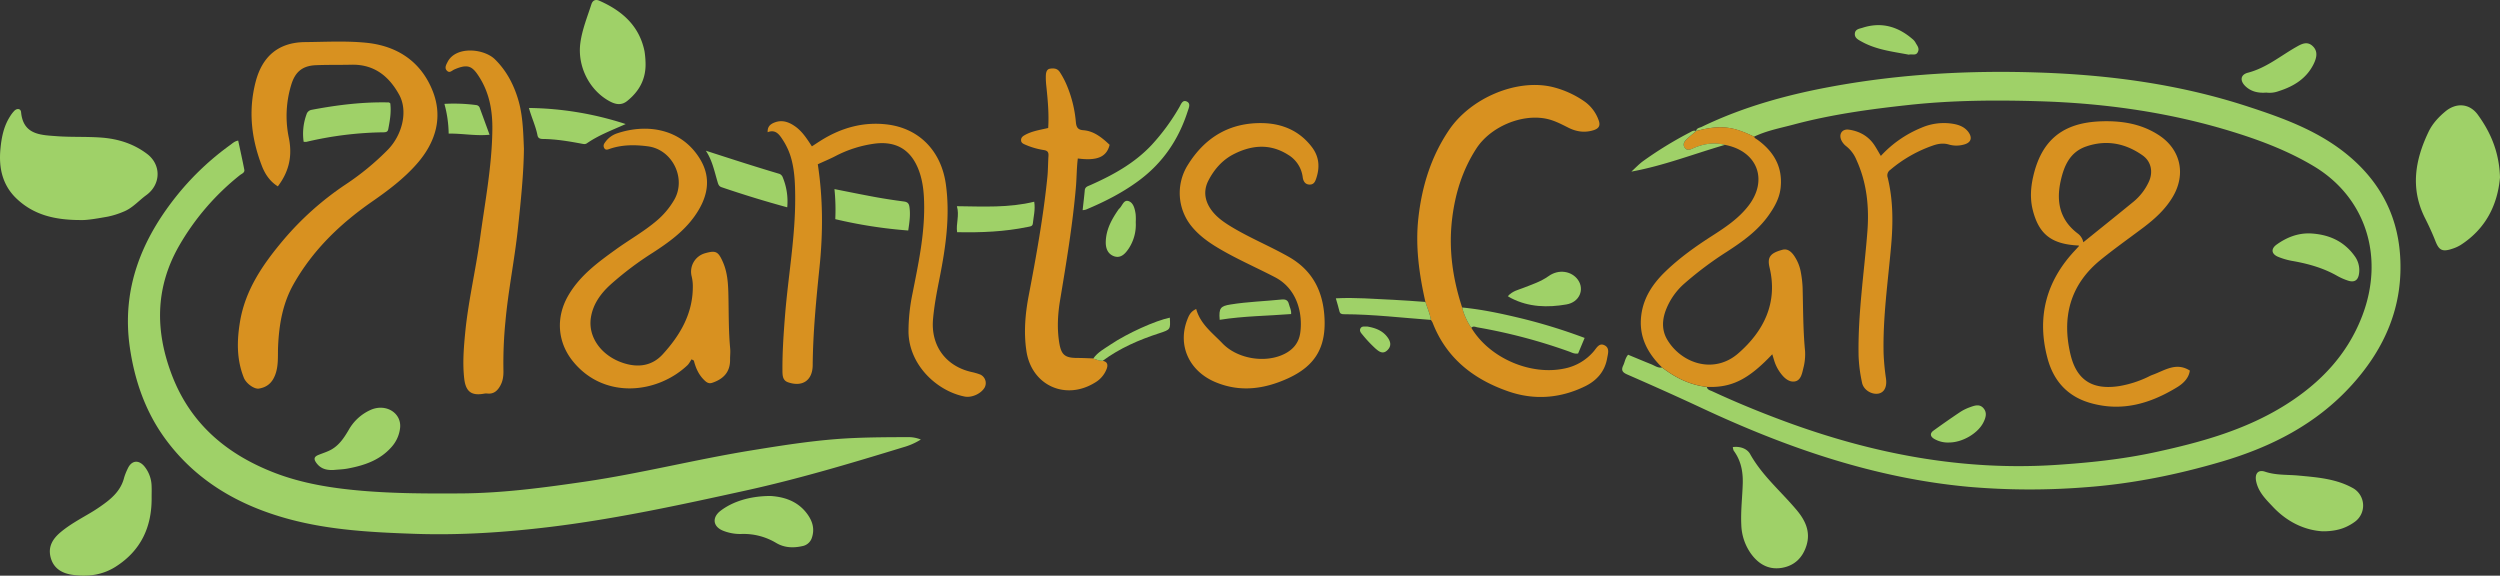 <svg xmlns="http://www.w3.org/2000/svg" viewBox="0 0 1829.19 421.2"><rect x="0" y="0" width="1829.19" height="421.2" fill="#333333" stroke="none"/><defs><style>.cls-1{fill:#9fd168;}.cls-2{fill:#d89120;}.cls-3{fill:#fdfefd;}</style></defs><title>Asset 19</title><g id="Layer_2" data-name="Layer 2"><g id="Layer_1-2" data-name="Layer 1"><path class="cls-1" d="M1241,95.9c.38-2.32,2.59-2.36,4.1-3.09,30.67-14.83,63.2-23.69,96.57-29.74,49.68-9,99.79-11.71,150.19-10,52.14,1.73,103.46,8.68,153.2,25,24.56,8,49,16.87,69.68,32.92,24.53,19.06,39.15,44,41.33,75.59,2.57,37-10.91,68.11-35.21,95-25.93,28.71-59,45.49-95.62,56.25-32.35,9.5-65.27,16.16-98.89,18.65a518.62,518.62,0,0,1-85.8-.27c-69-6.32-133.11-28.55-195.32-57.62-18.09-8.46-36.34-16.6-54.65-24.6-3.67-1.6-4.52-3.27-2.85-6.72,1.14-2.36,1.33-5.15,3.52-7.72,5.54,2.29,11.16,4.67,16.83,6.93,2.58,1,4.92,2.93,8,2.41l-.1-.06,1.48,1.09c9.38,7,19.65,11.84,31.39,13.21.46,2.22,2.52,2.48,4.09,3.22,17.21,8,34.78,15.2,52.59,21.8,64.26,23.78,130.22,36.54,199.1,32,24.3-1.6,48.39-4.12,72.19-9.27,33.48-7.26,66.31-16.28,95.7-34.81,25.17-15.88,44.85-36.42,55.74-64.64,16.73-43.36,2.78-87.17-35.62-110-17.67-10.53-36.81-18-56.38-24.16-47-14.83-95.33-21.75-144.46-23.2-31.63-.94-63.26-.73-94.81,2.68-28.49,3.08-56.84,6.94-84.56,14.35-9.75,2.61-19.78,4.45-29,8.89-5.51-2.56-11-5-17.08-6.14C1257.67,92.21,1249.35,93.69,1241,95.9Z"/><path class="cls-1" d="M673.76,321.59a49.05,49.05,0,0,1-13,5.7C622.51,339,584.22,350.45,545.2,359c-47.43,10.43-94.92,20.76-143.21,26.6-32.6,3.94-65.32,6.1-98.15,5-31.11-1.07-62.22-2.62-92.5-10.81-36.58-9.9-68.08-28-90.68-59.08C106.33,301,98.5,278.33,95,254.23c-6.2-43,8.7-79.5,35.3-112.27a200.35,200.35,0,0,1,38.09-35.84c1.71-1.24,3.28-2.82,5.89-3.25,1.51,7.12,3.1,14.17,4.47,21.26.44,2.24-1.81,2.93-3.19,4a181.62,181.62,0,0,0-44.68,52c-17.43,30.66-17.39,62.14-5.1,94.31,13.64,35.71,40.21,58,75,71.46,20.49,7.9,42,11.29,63.81,13.17,24.28,2.07,48.57,2.11,72.88,1.95,30.54-.2,60.7-4.25,90.84-8.66,40.68-6,80.56-16.16,121.12-22.76,24.62-4,49.25-7.92,74.27-9.06,13.5-.61,27-.67,40.45-.7A24.11,24.11,0,0,1,673.76,321.59Z"/><path class="cls-2" d="M203.29,136.36c-5.74-3.57-9.34-8.89-11.69-15-7.68-19.9-10-40.16-4.63-61.2,4.82-18.92,16.76-29.17,36.24-29.36,15-.14,30-1,45,.51,22.7,2.35,39.81,13.9,48.29,35.06,7.9,19.73,2.1,38.07-11.61,53.64-9.5,10.78-21,19.42-32.81,27.61-23.26,16.18-43.21,35.39-57.29,60.3-8,14.19-10.62,29.6-11.32,45.56-.3,6.78.43,13.61-1.93,20.28-2.12,6-5.88,9.57-12.15,10.56-3.31.52-9.33-3.68-11-8-5.3-13.3-5.1-26.94-2.81-40.81,3.88-23.47,16.78-42.08,31.6-59.73a218.79,218.79,0,0,1,45.68-40.8,193.61,193.61,0,0,0,30.84-25.34c10.75-11,14.8-28.28,8.54-40C284.82,56,274,47,257.24,47.35c-8.65.2-17.32,0-26,.35-10,.38-15.38,4.91-18.24,14.66a77.91,77.91,0,0,0-1.76,38C214,113.44,211.87,125.06,203.29,136.36Z"/><path class="cls-2" d="M598.36,120.19c3.87,25.35,3.83,50.3,1.27,75.24-2.44,23.87-4.79,47.73-5,71.75-.08,11.1-7.41,16.2-18.06,12.52-3.74-1.29-4-4.6-4.07-7.82-.13-13.67.8-27.29,1.88-40.92,2.3-29.05,7.66-57.84,7.44-87.1-.07-10-.41-20-3.42-29.67a49.38,49.38,0,0,0-5.83-12.11c-2.52-3.93-5.32-7.54-10.89-5.35-.18-3.6,1.38-5.76,5.23-7.18,5.38-2,10.14-.33,14.59,2.73,5.35,3.67,8.76,9,12.54,14.81,2.38-1.54,4.66-3.08,7-4.53,14.62-9.07,30.5-13.51,47.66-11.54,23.89,2.73,40.07,19.57,43.39,44,3.16,23.16-.15,45.84-4.62,68.46-2,10-3.91,19.91-4.8,30.06-1.69,19.17,9.08,34.18,27.87,38.58a44.93,44.93,0,0,1,6.69,1.92,6.87,6.87,0,0,1,3.21,9.5c-2.63,4.52-9.34,7.65-14.71,6.59-20.35-4.06-40.72-23.2-41-47.37A136.6,136.6,0,0,1,667.61,215c4.2-21.25,8.78-42.44,8.59-64.28-.08-8.54-.71-17-3.57-25.12-5.71-16.23-17.26-23-34.18-20.29a86.84,86.84,0,0,0-27.37,9C607,116.41,602.69,118.18,598.36,120.19Z"/><path class="cls-2" d="M1042.93,220.92c-4.58-20.35-7.47-40.75-5.1-61.76,2.6-23.07,9.26-44.54,22.3-63.9,16-23.72,49.77-37.88,75.89-31.59a70.25,70.25,0,0,1,23.11,10.43,28.32,28.32,0,0,1,10.47,13.64c1.64,4.2.2,6.32-3.66,7.53-6.37,2-12.47,1.14-18.37-1.83-5.2-2.61-10.35-5.35-16.13-6.55-18.19-3.76-41,5.91-51.3,21.9-10.11,15.67-15.47,32.94-17.67,51.42-2.65,22.24.45,43.69,7.35,64.78a46.63,46.63,0,0,0,6.71,14.84c13.23,22.11,43.36,35.25,68.57,29.72A37.75,37.75,0,0,0,1166.15,257c2-2.34,3.91-6.39,7.87-4.35s2.47,6.13,1.89,9.48c-1.67,9.64-7.61,16.3-16,20.43-18.14,8.92-37.22,10.41-56.25,3.82-25.43-8.8-45.37-24.23-55.44-50.26a11.77,11.77,0,0,0-1.31-2.09C1046.29,229.46,1044.24,225.3,1042.93,220.92Z"/><path class="cls-2" d="M506,262.9c-1,1.5-1.84,3.24-3.14,4.46-22.3,20.9-61.21,25-83.81-3.18-11.14-13.88-12.39-31.64-3.65-47.25,8.42-15,21.93-24.86,35.46-34.6,9.73-7,20.23-12.88,29.42-20.67a58.19,58.19,0,0,0,13.11-15.59c8.9-15.61-1.42-36.66-19.3-39-9.55-1.25-19.15-1.3-28.42,2-1.19.42-2.3.77-3.22-.24a3.25,3.25,0,0,1-.06-4.18,17.37,17.37,0,0,1,8.9-7c21.45-7.3,46.92-4,60.78,18.5,8.94,14.54,5.61,28.68-3.82,42-8.08,11.38-19.15,19.34-30.65,26.78a234.62,234.62,0,0,0-31.05,23.44c-7.16,6.54-12.69,14.26-14.21,24-2.26,14.47,7.93,28.26,24.12,33.37,10.77,3.4,20.79,1.88,28.46-6.53,12.84-14.07,22.18-30,22-49.94a30.81,30.81,0,0,0-.93-7.4,14,14,0,0,1,9.75-16.54c8.13-2.32,9.83-1.37,13.37,6.82,3,7.06,3.59,14.54,3.8,22,.37,13.65.06,27.31,1.35,40.94.25,2.63-.12,5.32-.08,8,.13,9.14-4.87,14.24-13.07,17-2.79.94-4.49-.62-6.12-2.25-3.84-3.85-6-8.69-7.3-14Z"/><path class="cls-2" d="M875.23,226.06c3,11.08,11.91,17.54,19.2,25.16,11,11.45,31.43,14.71,45.37,7.73,6.39-3.2,10.51-8.14,11.54-15.29,1.86-12.85-1.35-31.92-18.49-40.84-14.17-7.37-28.91-13.68-42.6-22-6.73-4.1-13-8.71-18.07-14.82a38.59,38.59,0,0,1-3.11-45.26c12.47-20.14,30.47-31,54.26-30.67,14.54.2,27.33,5.43,36.52,17.51,5.19,6.8,5.94,14.28,3.43,22.23-.8,2.53-1.66,5.32-5.11,5.24s-4.66-2.79-5-5.36a22.31,22.31,0,0,0-10.85-16.54c-13-8.13-26.17-7.12-39.39-.48-8.54,4.3-14.53,11.24-18.78,19.46-4,7.82-2.54,15.55,2.86,22.43,3.76,4.79,8.7,8.18,13.85,11.3,13.53,8.22,28.22,14.18,42,22,17.87,10.14,25.36,25.74,26.27,45.23,1,21.65-7.25,34.9-27,43.86-17.19,7.78-34.79,10.2-52.79,2.66-19.55-8.18-28-27.32-20.46-46.16C870,230.61,871.23,227.92,875.23,226.06Z"/><path class="cls-2" d="M1241,95.9c8.31-2.21,16.63-3.69,25.32-2.1,6.09,1.1,11.57,3.58,17.08,6.14.38,1.22,1.47,1.57,2.41,2.24,12.08,8.71,18.76,20.14,17,35.47-.85,7.49-4.48,13.87-8.76,19.92-8.08,11.4-19.24,19.3-30.73,26.74a255.93,255.93,0,0,0-31.15,23.37,49.2,49.2,0,0,0-12.9,18.19c-3.12,7.56-3.67,15.47.63,22.68,10.32,17.32,34.1,25.57,52,9.95,18.37-16,29.06-36.71,22.87-62.67-1.78-7.48.21-10.59,9.39-13.08,4.33-1.18,7.36,2.25,9.49,5.84a30.86,30.86,0,0,1,4,10.74,80.17,80.17,0,0,1,1.27,10.9c.42,15.49.31,31,1.79,46.44a40,40,0,0,1-1.29,12.88c-.92,3.9-1.85,8.76-6.15,9.53s-8-2.63-10.63-6.28a30,30,0,0,1-4.62-9.35c-.41-1.37-.83-2.73-1.29-4.24-17.47,18.49-29.82,24.61-47.87,23.87-11.74-1.37-22-6.22-31.39-13.21l-1.48-1.09.1.06c-10.77-10.52-17.2-22.74-15.19-38.35,1.71-13.28,8.92-23.53,18.24-32.41,10.14-9.67,21.53-17.79,33.34-25.37,9.81-6.29,19.55-12.74,26.82-22.16,14.61-18.93,6.53-40-17.11-44.54-8.22-2-16.06-.8-23.69,2.68-1.94.88-4.26,1.7-5.85-.6s-.35-4.51,1.39-6.17c2.22-2.13,4.67-4,7-6Z"/><path class="cls-2" d="M383.34,108.85c-.18,18.33-2.27,38.33-4.4,58.37-2.43,22.85-7.11,45.37-9.15,68.25a307.71,307.71,0,0,0-1.44,35.4c.1,3.87-.3,7.66-2.2,11.14-2,3.74-4.77,6.42-9.47,5.94a7,7,0,0,0-2,0c-9.47,1.84-13.84-1.1-15-10.78-1.29-11.14-.4-22.28.66-33.4,2.22-23.23,7.72-46,10.85-69,3.57-26.36,8.68-52.56,9.05-79.3C360.5,80.79,358,67,349.54,54.64c-4.33-6.32-7.69-7.92-17.16-3.79-1.72.75-3.34,2.89-5.32.93s-.73-4.18.36-6.34c6-11.95,26.62-10,34.75-2S375.53,61.18,378.88,72C382.42,83.35,382.81,95.2,383.34,108.85Z"/><path class="cls-2" d="M806.8,264c3.6.7,4,3.06,2.88,6a19.66,19.66,0,0,1-8.61,10c-21.71,13.31-46.46,1.79-50.09-23.34-2-13.52-.85-27,1.68-40.27,5.5-28.8,10.72-57.64,13.68-86.83.52-5.13.44-10.31.8-15.46.17-2.61-.55-3.85-3.39-4.31a54.45,54.45,0,0,1-13.4-3.85c-1.55-.68-3.21-1.29-3.26-3.32s1.32-3,2.8-3.83c5.18-2.89,11-3.72,17.05-5.14.65-10.27-.3-20.48-1.37-30.7a53.25,53.25,0,0,1-.36-7.46c.07-2.18.48-4.81,3-5.22s5.3-.37,7.12,2.32a60.23,60.23,0,0,1,5.54,10.58,89.06,89.06,0,0,1,6.31,26.1c.33,3.43,1.15,5.72,5.41,6,7.88.59,13.72,5.46,19.3,10.68-2.17,8.83-9,11.9-23.28,10-.88,7-.8,14.1-1.41,21.12-2.42,27.73-7,55.13-11.56,82.55-1.7,10.21-2.29,20.51-.67,30.83,1.43,9.08,4.06,11.4,13,11.45,4,0,8,.22,12,.35C802.15,263.08,804.35,264,806.8,264Z"/><path class="cls-1" d="M59,161c-19.3,0-34.31-3.92-46.54-15.35C1.83,135.76-1,123,.3,109.14c.78-8.31,2.32-16.49,6.9-23.72a25.05,25.05,0,0,1,3.28-4.35c2-2,4.68-1.67,4.94,1,1.57,16.6,14.29,16.69,26,17.57,11.1.83,22.27.19,33.4,1.08,12.1,1,23.15,4.59,32.82,11.91,10.52,8,10.11,22.37-.59,30.14-5.62,4.07-10.15,9.61-16.89,12.2a60.3,60.3,0,0,1-11.41,3.56C71.25,159.85,63.71,161.2,59,161Z"/><path class="cls-1" d="M1829.19,129.75c-1.71,19.9-10.24,37.58-28.88,49.56a28.1,28.1,0,0,1-6.36,2.81c-7,2.32-9.45.9-12-5.7-2.25-5.71-4.83-11.32-7.6-16.8-10.89-21.56-7.36-42.46,2.56-63.16,2.87-6,7.27-10.71,12.27-14.89,7.67-6.41,17.49-6.24,23.77,2.35C1822.57,97.15,1828.61,111.52,1829.19,129.75Z"/><path class="cls-1" d="M110.94,363.65c.3,21.72-7.73,39.23-26.41,51.05-9.87,6.25-21,7.55-32.25,5.76-7.42-1.18-13.44-4.95-15.34-13.08-1.85-7.9,2-13.5,7.64-18.18,6.43-5.33,13.76-9.33,20.93-13.55,3.44-2,6.8-4.22,10-6.54,7-5,13.1-10.78,15.31-19.62A41.39,41.39,0,0,1,93.4,343c2.72-6.15,8-6.92,12.35-1.64a23.66,23.66,0,0,1,5.17,14.32C111.05,358.32,110.94,361,110.94,363.65Z"/><path class="cls-1" d="M1267.87,327.11c5.62-.72,10.54,1.32,12.64,5.09,8.83,15.83,22.61,27.35,34,40.92,6.28,7.46,10.46,15.87,7.19,26.17-2.82,8.89-8.78,14.61-17.88,16.18-9.44,1.62-16.85-2.48-22.42-10a38.34,38.34,0,0,1-7.33-21.37c-.5-10.17.77-20.26,1.06-30.39.25-8.7-1.34-16.84-6.65-24A9.11,9.11,0,0,1,1267.87,327.11Z"/><path class="cls-1" d="M472.31,45.4c.56,12-4.38,21.28-13.53,28.57-4.07,3.24-8.29,2.5-12.58.21-15.08-8.07-23.87-25.78-21.56-42.82,1.34-9.84,5.08-18.92,8.07-28.25C433.72,0,436-.6,438.57.55c16.57,7.32,29.17,18.27,33,36.92A63.31,63.31,0,0,1,472.31,45.4Z"/><path class="cls-1" d="M1699.37,388.74c-13.42-.82-26-7-36.18-17.75-5.19-5.51-10.83-10.89-12.43-18.89-1.1-5.49,1.4-8.66,6.43-7,8.09,2.74,16.38,2.09,24.61,2.86,13.5,1.27,27.21,2.27,39.47,9a14.66,14.66,0,0,1,1.6,24.9,34.79,34.79,0,0,1-5.1,3.09C1712.87,387.47,1706.67,388.8,1699.37,388.74Z"/><path class="cls-1" d="M563.87,362.9c8.48.57,19.43,3,26.85,13.26,3.72,5.16,5.49,10.7,3.34,17.21a9,9,0,0,1-7.07,6.22c-6.53,1.46-13.14,1.23-19.08-2.33a46.42,46.42,0,0,0-25.66-6.56,33.49,33.49,0,0,1-13.13-2.37c-7.46-2.93-8.33-9.63-2-14.53C535.86,367.05,548.63,362.89,563.87,362.9Z"/><path class="cls-1" d="M244.1,343.87c-4.88.23-9.17-.65-12.41-4.88-2.14-2.79-2.24-4.68,1.22-6.1,3.21-1.32,6.6-2.3,9.59-4,5.83-3.3,9.39-8.79,12.69-14.42a34.55,34.55,0,0,1,15.94-14.53c11.18-5,22.86,2.22,21.6,13.28a24.93,24.93,0,0,1-6.26,13.85c-8.51,9.67-19.88,13.47-32,15.74C251.08,343.45,247.57,343.53,244.1,343.87Z"/><path class="cls-1" d="M222.17,103.72a41.22,41.22,0,0,1,2.05-19.89A4.73,4.73,0,0,1,228,80.36c18.63-3.54,37.38-5.85,56.4-5.42.28,0,.56.28,1.14.59.85,6.33-.25,12.66-1.47,19-.37,1.92-1.6,2.23-3.25,2.27a259.3,259.3,0,0,0-56.72,7A8.19,8.19,0,0,1,222.17,103.72Z"/><path class="cls-1" d="M792.13,153.78c.55-5,1.14-9.75,1.56-14.5.23-2.56,2.16-3,4-3.8,16.68-7.4,32.5-16.07,45.16-29.66a154.74,154.74,0,0,0,20-27.31c1.28-2.19,2.33-5.83,5.64-4.15,2.94,1.49,1.25,4.76.48,7.17-6.64,20.72-18.31,37.83-36,50.84-11.9,8.76-24.9,15.34-38.44,21A12.66,12.66,0,0,1,792.13,153.78Z"/><path class="cls-1" d="M516.44,110.27c17.93,5.8,35.47,11.49,53.15,16.73a4.27,4.27,0,0,1,3,2.44A46.32,46.32,0,0,1,576,151.69c-16.49-4.49-32.36-9.38-48.09-14.73-2.11-.72-2.47-2.48-3-4.24C522.65,125.08,521.09,117.18,516.44,110.27Z"/><path class="cls-1" d="M664.53,168.65a341.35,341.35,0,0,1-53.37-8.3,149.6,149.6,0,0,0-.61-22c10.06,2,19.87,4,29.73,5.81,7,1.28,14.07,2.34,21.14,3.28,2.59.35,3.65,1.43,4,4C666.26,157.17,665.42,162.67,664.53,168.65Z"/><path class="cls-1" d="M457.81,90.77c-10.48,4.67-20,8.25-28.37,14.06-1.26.87-2.47.56-3.8.31-9.32-1.75-18.66-3.32-28.17-3.45-2,0-3.75-.33-4.19-2.61C392,92.39,389,86.21,387,79A236.64,236.64,0,0,1,457.81,90.77Z"/><path class="cls-1" d="M1076.53,239.83a46.63,46.63,0,0,1-6.71-14.84c14.73,1.41,29.16,4.55,43.5,8a406.39,406.39,0,0,1,46.12,14.26l-4.77,11.38c-2.72.49-4.64-.72-6.62-1.42a402.21,402.21,0,0,0-66.86-17.66C1079.61,239.31,1078,238.25,1076.53,239.83Z"/><path class="cls-1" d="M1658.2,67.75c-5.79.45-10.77-.65-14.84-4.26-4.64-4.13-4.31-8.81,1.38-10.29,13.42-3.48,23.79-12.27,35.41-18.87,3.84-2.19,7.89-4.36,11.88-.7,4.14,3.81,3,8.54,1,12.81-5.26,11-14.74,16.76-25.88,20.28A18.91,18.91,0,0,1,1658.2,67.75Z"/><path class="cls-1" d="M700.14,150.87c19.46.23,38.06,1.27,56.57-3.28.94,5.87-.52,10.88-1,15.94-.2,2.19-2.14,2.18-3.77,2.52-16.87,3.48-33.93,4.21-51.65,3.83C699.36,163.72,702.12,157.67,700.14,150.87Z"/><path class="cls-1" d="M1103.21,216.7c3.66-3.89,7.54-4.55,11-5.92,6.47-2.55,13-4.59,18.89-8.77,7.44-5.33,16.9-3.67,21.46,2.75,4.88,6.89,1.3,16.34-8.5,18-13.58,2.35-27.45,2.05-40.3-4.57C1105,217.84,1104.35,217.38,1103.21,216.7Z"/><path class="cls-1" d="M1042.93,220.92c1.31,4.38,3.36,8.54,4,13.14-21.22-1.54-42.37-4.09-63.69-4.15-1.66,0-2.81-.35-3.24-2.27-.69-3-1.66-6-2.61-9.36,14.22-.77,28,.48,41.71,1.06C1027,219.67,1035,220.38,1042.93,220.92Z"/><path class="cls-1" d="M1396.61,40c-11.53-2.22-23.82-3.52-34.76-9.69-2.27-1.28-5-2.58-4.7-5.81s3.43-3.48,5.61-4.18c13.71-4.44,25.78-1,36.47,8.18a9.19,9.19,0,0,1,2.28,2.63c1.08,2.12,3.08,4,1.79,6.83C1401.92,41,1399.24,39.35,1396.61,40Z"/><path class="cls-1" d="M831,162.55A31.75,31.75,0,0,1,825.76,182c-2.41,3.55-5.71,7.28-10.7,5.47-4.53-1.65-6.1-5.77-6-10.53.22-9.09,4.4-16.58,9.39-23.76a1.7,1.7,0,0,1,.32-.38c2.45-2,3.31-7.15,7.27-5.55,3.35,1.35,4.32,5.69,4.87,9.35A39.74,39.74,0,0,1,831,162.55Z"/><path class="cls-1" d="M358.2,98.59c-10.32,1-19.81-1-29.92-.83A86,86,0,0,0,325.16,76a125.27,125.27,0,0,1,23.42.9,3.07,3.07,0,0,1,2.49,2.2C353.42,85.45,355.72,91.81,358.2,98.59Z"/><path class="cls-1" d="M892.42,234c-.74-8.66.64-10.06,8-11.22,12.33-2,24.78-2.34,37.15-3.62,3-.31,4.81.37,5.52,3.43.53,2.23,1.86,4.26,1.59,7.19C927.37,231.15,910,231.2,892.42,234Z"/><path class="cls-1" d="M1241.05,95.88c-2.34,2-4.79,3.91-7,6-1.74,1.66-3,3.77-1.39,6.17s3.91,1.48,5.85.6c7.63-3.48,15.47-4.7,23.69-2.68-22.73,6.58-44.84,15.25-68.58,19.6,2.93-2.64,5.65-5.59,8.85-7.88A279.26,279.26,0,0,1,1236.4,96.9C1237.82,96.16,1239.26,95.1,1241.05,95.88Z"/><path class="cls-1" d="M806.8,264c-2.45.06-4.65-.88-6.88-1.68,3.23-4.65,8.18-7.2,12.69-10.25,12.06-8.16,33-17.58,43.33-19.64.49,8.71.49,8.7-7.7,11.38C833.5,248.6,819.38,254.7,806.8,264Z"/><path class="cls-1" d="M1000.38,238.9c5.39.92,10.91,2.69,14.65,7.64,2.34,3.08,3.44,6.5,0,9.78s-6.41.59-8.72-1.39a93.84,93.84,0,0,1-9.53-10.18c-1-1.18-2.33-2.66-1.37-4.46S998.27,239,1000.38,238.9Z"/><path class="cls-3" d="M1216,268.78l1.48,1.09Z"/><path class="cls-2" d="M1602.25,271.14c-.69,5.34-4.57,9.24-9,12-19.83,12.18-40.82,18.46-64.24,11.58-16.67-4.9-26.56-16.43-30.86-32.43-8-29.76-1.31-56.25,19.89-78.87,1-1.08,2-2.18,3-3.29.07-.08,0-.32,0-.48-19.76-.91-29.11-8-33.65-25.73-2.08-8.09-1.65-16.24.14-24.27,6.08-27.27,21.94-40,50-40.89,15-.49,29.27,1.8,42,10.1,16,10.39,20,28.52,10.33,45-5.53,9.4-13.42,16.47-22,22.92-10.38,7.81-21,15.29-31.09,23.51-22.22,18.17-28.3,41.95-21.83,69.09,4.53,19,16.3,26.11,35.72,23.1a78.9,78.9,0,0,0,19.49-6c1.67-.73,3.26-1.69,5-2.29C1583.86,271.06,1592.19,264.76,1602.25,271.14Zm-77.94-93.87c12.59-10.16,24.8-19.92,36.89-29.83a41,41,0,0,0,10.9-14.12c3.48-7.22,2-15.14-4.46-19.66-12.56-8.85-26.41-11.57-41.17-6.51-11.82,4-16.23,14-18.71,25.2-3.42,15.38-.58,28.77,12.71,38.68A10.46,10.46,0,0,1,1524.31,177.27Z"/><path class="cls-2" d="M1376.18,114.08a83,83,0,0,1,29.58-20.58,41.27,41.27,0,0,1,23.92-2.79c4.2.8,8,2.39,10.62,6,3,4.22,1.79,7.64-3.16,9a20.13,20.13,0,0,1-11.33,0c-3.87-1.13-7.56-.57-11.24.67a97.67,97.67,0,0,0-31.51,17.91,4.89,4.89,0,0,0-1.89,5.61c4,16.37,4,32.94,2.55,49.64-2.29,26.36-6.17,52.61-5.53,79.19a172.83,172.83,0,0,0,1.76,18.36c.8,6-1.29,10-5.4,10.87-5,1-11.11-2.63-12.15-8a112.19,112.19,0,0,1-2.51-19.28c-.63-30.4,4-60.42,6.38-90.59,1.48-18.31-.23-36.22-8-53.19a24.5,24.5,0,0,0-7.38-9.87,12.34,12.34,0,0,1-3.25-3.72c-2.67-4.76-.12-9.21,5.22-8.43,7.44,1.07,13.87,4.5,18.3,10.88C1372.86,108.25,1374.26,110.89,1376.18,114.08Z"/><path class="cls-1" d="M1690.23,170.78c13.28.64,24.52,5.36,32.53,16.46a17.42,17.42,0,0,1,3.33,12.73c-.64,5.11-3.41,7-8.34,5.28a44.48,44.48,0,0,1-7.73-3.43c-10.4-5.92-21.7-9-33.36-11a51.8,51.8,0,0,1-9.53-2.79c-5.28-2.06-5.82-6-1.17-9.23C1673.18,173.68,1681.14,170.53,1690.23,170.78Z"/><path class="cls-1" d="M1426,323.77a19.67,19.67,0,0,1-10.52-2.5c-2.78-1.49-3.94-3.93-.75-6.23q9.66-7,19.58-13.64a34.26,34.26,0,0,1,7.12-3.47c3.26-1.18,6.88-2.52,9.71.61,3,3.36,1.81,7.12,0,10.67C1447.05,317.23,1435.68,323.81,1426,323.77Z"/></g></g></svg>